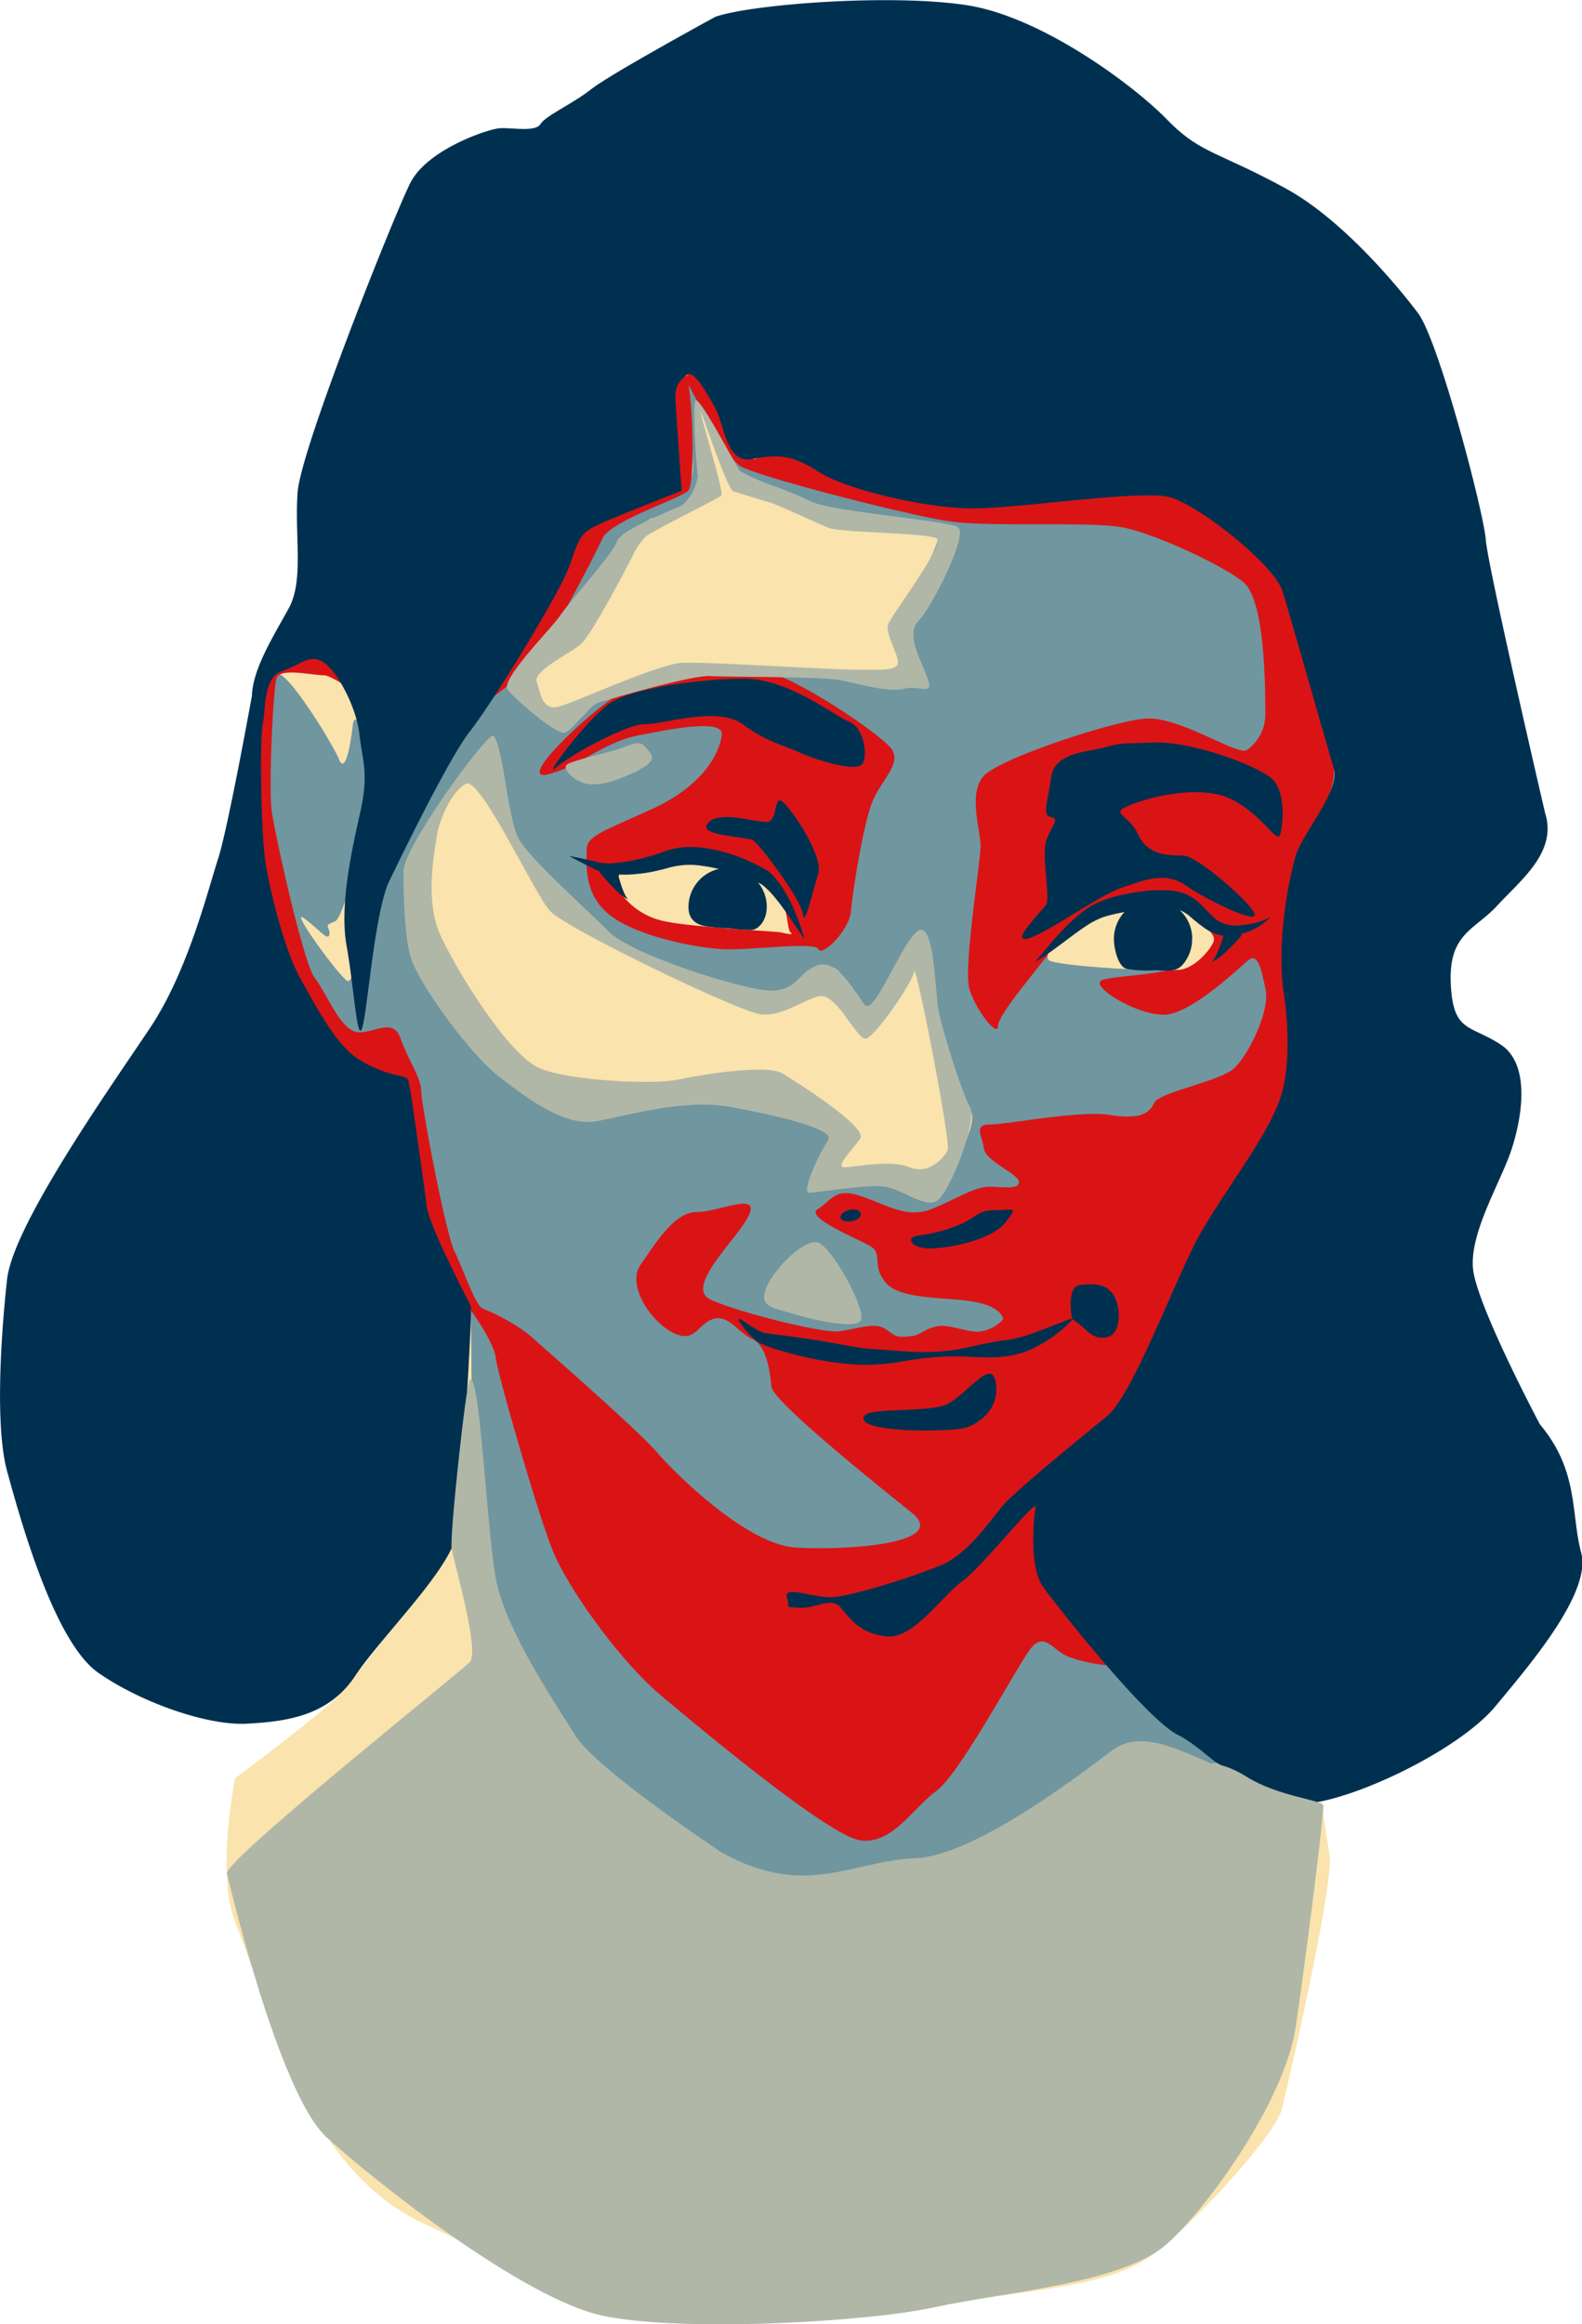 <svg xmlns="http://www.w3.org/2000/svg" viewBox="0 0 262.64 385.71"><defs><style>.cls-1{fill:#fae3ad;}.cls-2{fill:#7096a0;}.cls-3{fill:#da1415;}.cls-4{fill:#003050;}.cls-5{fill:#b0b7a7;}</style></defs><title>KateHappy</title><g id="Yellow_Skin" data-name="Yellow Skin"><path class="cls-1" d="M124.7,127.56c-.39-1.29-4.49-9.64-5.81-10.17s-6.87-2.11-7.92,0a25.93,25.93,0,0,0-3.17,11.89c0,5.54.53,26.14,1.85,29.57s9.77,20.86,12.67,23.24,7.4,1.85,8.72,3.7,5,25.08,6.34,28,3.43,8.71,4.22,9.24-.53,28.26-1.32,33a74.07,74.07,0,0,1-3.7,9.24c-3.17,7.13-13.73,20.34-16.37,23.24s-17.16,13.73-17.16,13.73-3.17,15.58,0,23.77,10.3,29.84,14,33.54c0,0,5.81,11.35,17.43,16.63s24.3,13.21,40.14,14.79,18.75,1.59,18.75,1.59-1.85-1.32,0-1.59,21.39,0,30.63-1.85,24-2.37,31.16-7.65,20.6-20.07,21.66-24.3,8.71-37.5,7.92-42.25-1.32-8.71-1.32-8.71-2.64,1.32-10.3-3.17-25.62-14.53-31.43-26.94-5-19.8-5-19.8,12.67-12.68,15.84-16.91S271,209.82,275,199.78s1.85-22.18,1.32-25.61-3.17-11.36-.79-19,10.15-13.74,9.3-19.28-6.93-37-17.75-41.73c0,0-11.89-7.13-25.88-4.48s-33.54,3-39.35-.59-17.43-7.6-20.6-13.41-5.81-5.28-5,0A117.6,117.6,0,0,1,177,89.4s-13.74,6.08-15.06,8.19-16.63,27.2-19.27,30.63-10.83,18-14,26.14-3.7,25.09-3.7,25.09-3.1-15.38-3.1-19.08,3.1-23.7,3.37-25.55A12.85,12.85,0,0,0,124.7,127.56Z" transform="translate(-64.02 -7.14)"/></g><g id="Light_Blue_Shadow" data-name="Light Blue Shadow"><path class="cls-2" d="M276.45,150.93c1.94-3.17,10-12.85,9.86-14.26s-9.33-32-12.5-35.56-11.26-10.92-18.48-10.92-36.09,2.12-41,.53S184.58,81,183.52,82.8c-.63,1.06,12.32,7.17,16,8.58s20,2.69,20.38,4.1-3.87,9.85-7,13.73,3.35,7.74,1.58,8.8-25.17-.53-28.69,0-19,1.94-21.13,3.7-3.64,4.74-5.81,5.63-12-5.81-10-6.69,14.18-11.82,16.12-14.81,4.3-11.8,7.29-12.68,8.59-3.38,8.59-5.14c0,0-.27-18.16-2.54-17.1-1.77.81,2.34,14.34,0,16.28s-13.7,6.54-14.76,9.53-4.62,10.43-6.74,12-9.57,10.13-10.62,11.89c0,0-8.56,12.41-10,15.05s-9.69,19.65-10.57,22.12-2.68,12.67-3.91,12.14-9.84-12.33-7.2-10.39,4,3.88,4.2,2.65-1.23-1.41.88-2.12,7-24.47,6.17-27.63-2.82-7.93-3.17-4.93-1.23,8.27-2.29,5.63-9.56-16.4-10.62-13.94-1.18,27.5-.65,32.07,4.76,18.66,7,21.66,6,6.51,9,6.33,4.76-1.57,5.28,0,6.17,34.15,8.45,37.84c0,0,3,4.93,3.35,7.22s-.18,35.39,1.94,43.31,15.21,29.05,20.36,33.27,22.77,18,29.11,19.19,22.39,1.24,26.42-1.58,27.62-20.07,30.44-19.89,16.37,1.4,16.37,1.4-9.81-7.35-12.28-10.34c0,0-14.3-14.48-16.59-18.53s-2.47-12.15-1.76-13.55,13.91-15.85,16-19.72c0,0,20.24-40,22.89-46.48a29.55,29.55,0,0,0,1.4-18S274.52,154.1,276.45,150.93ZM166.07,131.74c4.74-1.45,5.46-.53,4.93,1.94s-7,3-11.44,1.93S163.94,132.4,166.07,131.74Zm25.53,91.9c-1.41-1.41,6.43-10.43,8.24-9.51s7.25,11.09,6.55,11.94S193,225.05,191.6,223.64Zm13.73,11.79c-2.11-1.05,3.25-1.34,3.7,0C209.73,237.55,207.44,236.49,205.33,235.43Zm14.26-31.32c-2.29,2.3-7.39.34-10-.72s-6,.36-9.72.71,2.15-6.87,4.26-8-7.75-4.71-13-7-23.59,1.94-33.45,1.41-14.43-9.15-20.42-17.08-4.75-20.59-4-23.76,11.2-19.08,12-19.54c2.64-1.59,3,15.49,4.76,18.66s18,16.37,23.06,18.85,18.66,4.56,20.95,4.21,5.1-4.4,7.92-4.21,3.7,8.08,6,7.56,5.81-12.15,8.81-12.68,1.23,6.87,2.29,10.74,4.93,16,6.16,18.31S221.88,201.81,219.59,204.11Z" transform="translate(-64.02 -7.14)"/></g><g id="Red_Shadow" data-name="Red Shadow"><path class="cls-3" d="M178.28,70.92c-.78-1.47.29-4.76,2.14-2.38s7.92,14.79,8.71,14.79,3.5-2,8-.2,24.76,7.86,30,8.12S253.17,86.1,260,89s18.61,13.46,19.14,17.42,3.29,16.51,5.67,19.15.67,5.81.67,9.77-4.62,11.07-5.41,15.83-3.44,9.81-1.06,18.26a31.18,31.18,0,0,1-1.19,20.72s-23.76,47.39-27.73,51.08c0,0-12.93,14.53-12.93,15.85s-1.59,8.71,1.32,13.47,9.24,12.93,9.24,12.93a26.72,26.72,0,0,1-6.08-1.32c-2.9-1.05-4.22-4.48-6.6-1.32s-11.62,20.6-15.58,23.51-7.39,9-12.67,8.18-26.41-18.48-33-24S158.24,270.82,155.6,264s-9-29-9.25-31.42-3.43-7.13-5.28-9.51-7.73-9.43-8.53-14.18-1-21-1.5-21.82-3.35,1.85-7,0-13.89-22-15.47-26.25-2.31-26.21-2-31,.79-12.41,2.9-13.46,8.19-.53,9.51,1.58c0,0,13.47,8.45,18.49,5.28S157.45,93.36,160.61,92s11.95-6.07,11.95-7.66,3.83-17,5.15-15.38,1.85,18.29.57,19.61-12.91,5-14.23,7.92-10.57,20.6-12.41,21.92-14,11.09-16.11,11.09-15.58-10.3-17.7-10.3-7.39-1.32-7.92.53-1.32,18-.79,21.92,5.28,25.35,7.13,27.73,4.22,8.45,6.87,9,6.07-2.64,7.39,1.06,3.43,6.6,3.43,8.71,4,23.51,5.55,26.68,3.43,9,4.75,9.5,6.08,2.64,9,5.55c0,0,16.64,14.52,19.81,18.22s15,15.32,23,15.84,25.89-.52,19.29-5.81-23-18.48-23.24-20.86-.79-6.86-3.17-7.92-4-4.2-6.6-3.29-2.91,4.08-6.6,2.23S168,220.38,170.38,217s5.55-8.72,9.25-8.72,10.56-3.43,8.71.53-10.83,11.89-6.34,14,18.49,5.54,21.13,5.28,5.81-1.58,7.66-.53,1.49,1.76,4.93,1.23c1.07-.16,2-1.26,4.05-1.58s5.25,1.2,7,.88a6.29,6.29,0,0,0,3.78-2c0-.41-.52-2.26-5.28-3s-11.88-.26-14.26-3.17-.26-4.75-2.64-6.07-10.8-4.75-8.57-6.07,2.76-3.7,7.25-2.12,7.66,3.7,11.62,2.12,7.13-3.7,9.51-3.7,5,.53,5-.79-5.54-3.44-5.81-5.55-1.84-4,1.06-4,14.79-2.38,19.81-1.58,6.6-.26,7.39-2,10.83-3.57,13.2-5.68,6.08-9.51,5.29-13.21-1.33-6.07-2.91-4.75-9.24,8.72-13.73,9-13.2-5-10.3-5.81,12.68-.79,15-3.43,5-9-3.17-9.25-17.43,3.17-19,5.81-10.3,12.42-10.3,14.53-3.7-2.64-4.75-6.08,1.85-21.12,1.85-23.76-2.12-8.72.52-11.62,21.13-9,26.68-9.51,14.78,5.81,16.9,5.28a7.16,7.16,0,0,0,3.17-6.07c0-4.23,0-19-3.7-21.92s-14.53-7.92-19.81-9-21.92,0-29-1.05S188.87,86,186.76,84.38,180.09,74.35,178.28,70.92Z" transform="translate(-64.02 -7.14)"/><path class="cls-3" d="M170.91,129c1.85-.3,13.21-2.9,12.94,0s-2.9,8.45-11.62,12.41-10.82,4.49-10.82,6.87-.53,7.39,4,10.83,14,5.28,18.49,5.54,15.34-1.32,16,0,5.14-3.17,5.4-6.34,2.11-15,3.7-18.48,4.49-5.81,3.17-8.19S194.94,118.71,191,118.71s-18.75.27-24,3.44-17.69,15-11.88,13.46S164,130.16,170.91,129Z" transform="translate(-64.02 -7.14)"/></g><g id="Yellow_Eyes" data-name="Yellow Eyes"><path class="cls-1" d="M167.72,151.18c-1.18.63-1.47,2.92-.77,4a11.9,11.9,0,0,0,7,4.75c4.23,1.06,19,1.76,19.72,1.94s2.29.52,1.59,0-.35-5.95-3.17-8.06-11.27-4.11-14.62-4.11S169.48,150.22,167.72,151.18Z" transform="translate(-64.02 -7.14)"/><path class="cls-1" d="M238.08,166.42c-1.28-1.91,6-7.22,9.15-7.74s12.32-1.24,14.08,0,4.58,3.34,4.23,4.57-2.82,4.23-5.28,4.76S238.78,167.48,238.08,166.42Z" transform="translate(-64.02 -7.14)"/></g><g id="Dark_Blue_Shadow" data-name="Dark Blue Shadow"><path class="cls-4" d="M246.44,131.39c-2.37.56-7.4.79-7.92,4.75s-1.59,6.34,0,6.6-.09,1.59-.84,4,.75,9.5,0,10.56-6.29,6.6-2.86,5.54,11.62-7.13,15.58-8.45,7.13-2.64,10.56-.26,11.62,6.34,11.36,4.75-9.51-9.77-11.89-9.77-5.86,0-7.42-3.43-4.72-3.43-1.82-4.75,11.62-3.7,16.9-1.32,7.92,7.65,8.45,6.07,1.06-7.4-1.58-9.51-13.09-6.07-19.62-5.81S251.16,130.27,246.44,131.39Z" transform="translate(-64.02 -7.14)"/><path class="cls-4" d="M196.53,131.92c3.88,1.75,9.5,3.17,10.56,2.11s.53-6.07-2.11-7.13-10-7.13-17.43-7.13-18.49,1.58-22.18,4-11.62,13-9,10.71,12.15-7.34,14.79-7.18,11.88-3.06,16.11,0S193.62,130.6,196.53,131.92Z" transform="translate(-64.02 -7.14)"/><path class="cls-4" d="M181.73,143.54c2-1.82,7.4,0,9.52,0s1.05-5,2.9-3.17,6.63,9,5.69,11.88-2.26,9-2.52,6.6-7.13-11.5-8.19-12.22S179.08,145.91,181.73,143.54Z" transform="translate(-64.02 -7.14)"/><path class="cls-4" d="M235.87,166.77c2.42-2.83,4.66-5.78,7.74-8.2a12,12,0,0,1,2.58-1.62,20.3,20.3,0,0,1,2.81-1,32.93,32.93,0,0,1,5.68-1,24,24,0,0,1,2.95-.07,10.45,10.45,0,0,1,3.16.58,8.18,8.18,0,0,1,2.68,1.88c.7.68,1.3,1.35,1.91,1.9a5.24,5.24,0,0,0,4.37,1.44,12.66,12.66,0,0,0,5.21-1.34,10.38,10.38,0,0,1-5,2.8,7.68,7.68,0,0,1-3.1.23,7,7,0,0,1-2.94-1.28,28.3,28.3,0,0,1-2.24-1.78,6.49,6.49,0,0,0-1.9-1.18,8.56,8.56,0,0,0-2.29-.29,23,23,0,0,0-2.6.1,43,43,0,0,0-5.26.76,24.41,24.41,0,0,0-2.49.65,13.13,13.13,0,0,0-2.24,1.09C241.91,162.31,239.11,164.86,235.87,166.77Z" transform="translate(-64.02 -7.14)"/><path class="cls-4" d="M197.58,163c-1.09-1.6-2.13-3.21-3.25-4.74-.55-.77-1.11-1.52-1.71-2.23a13.66,13.66,0,0,0-1.83-1.88,2.76,2.76,0,0,0-.46-.32,3.29,3.29,0,0,0-.5-.25l-1.26-.54c-.86-.35-1.73-.66-2.6-.94a27.93,27.93,0,0,0-5.28-1.26,12.86,12.86,0,0,0-5.08.16,4.7,4.7,0,0,0-.67.17l-.72.2c-.48.12-1,.24-1.46.34a21,21,0,0,1-2.95.45,16.78,16.78,0,0,1-6.05-.35,13.28,13.28,0,0,1-1.39-.62c-.44-.22-.87-.42-1.3-.65-.87-.44-1.73-.88-2.57-1.36,1,.17,1.9.37,2.84.58l1.4.32a10.57,10.57,0,0,0,1.34.29,12,12,0,0,0,2.66-.08c.91-.11,1.82-.24,2.72-.44s1.78-.44,2.66-.69c.44-.12.88-.27,1.31-.41l.65-.23.71-.25a12.65,12.65,0,0,1,3.19-.56,18.84,18.84,0,0,1,3.11.16,27.67,27.67,0,0,1,5.83,1.56c.93.38,1.84.77,2.73,1.22.44.22.88.44,1.32.7a6.65,6.65,0,0,1,.73.49,4.12,4.12,0,0,1,.65.58,18.64,18.64,0,0,1,3.24,5.1A35.24,35.24,0,0,1,197.58,163Z" transform="translate(-64.02 -7.14)"/><path class="cls-4" d="M166.19,150.52c.21,1,.49,2,.8,3,.15.5.32,1,.52,1.48a5,5,0,0,0,.76,1.37,5.44,5.44,0,0,1-1.37-.93c-.41-.36-.81-.75-1.2-1.15-.77-.8-1.49-1.61-2.21-2.49Z" transform="translate(-64.02 -7.14)"/><path class="cls-4" d="M270.22,162.27c-.38.46-.75.87-1.14,1.29s-.78.81-1.19,1.21-.83.77-1.28,1.12a6,6,0,0,1-1.42.88,5.44,5.44,0,0,0,.84-1.35c.23-.49.43-1,.61-1.48s.34-1,.5-1.52.3-1,.41-1.52Z" transform="translate(-64.02 -7.14)"/><path class="cls-4" d="M191.31,157.67c0,2.37-1.52,3.8-2.53,3.78-2.14,0-3.23-.26-4.27-.29a26.41,26.41,0,0,1-2.78-.24c-2-.19-3.41-1.08-3.41-3.25a6.5,6.5,0,0,1,13,0Z" transform="translate(-64.02 -7.14)"/><path class="cls-4" d="M261.93,163a6.43,6.43,0,0,1-1.51,4.16c-1.19,1.43-2.74,1-4.74,1a20.23,20.23,0,0,1-4.58-.23c-1.41-.3-2.15-3.28-2.15-5a6.49,6.49,0,1,1,13,0Z" transform="translate(-64.02 -7.14)"/><path class="cls-4" d="M242,226.07s-1.06-5.42,1.32-5.69,4.49-.26,5.68,1.85,1.18,6.6-1.46,6.87S244.59,227.54,242,226.07Z" transform="translate(-64.02 -7.14)"/><path class="cls-4" d="M207.6,242c1-1.2,9.53-.53,13-1.59s7.92-8.19,8.71-4-2.37,6.87-5,7.66S205.21,244.94,207.6,242Z" transform="translate(-64.02 -7.14)"/><path class="cls-4" d="M224,210.08c2.81-1.51,2.63-2.11,5.41-2.11s3.83-.79,1.46,2.11-9.38,4.23-12.48,4.23-4.16-1.85-2-2.11A26.76,26.76,0,0,0,224,210.08Z" transform="translate(-64.02 -7.14)"/><path class="cls-4" d="M205.24,207.87c-2.11.36-2.37,2.21,0,1.95S207.35,207.51,205.24,207.87Z" transform="translate(-64.02 -7.14)"/><path class="cls-4" d="M242,226.2a22.21,22.21,0,0,1-5.94,4.43,14.55,14.55,0,0,1-3.63,1.35,20.74,20.74,0,0,1-3.7.41c-2.44.06-4.88-.23-7.3-.15a54.76,54.76,0,0,0-7.2.75,36.44,36.44,0,0,1-7.39.64,56.06,56.06,0,0,1-7.29-.89,63.25,63.25,0,0,1-7.07-1.82c-.59-.18-1.17-.39-1.77-.64a4.1,4.1,0,0,1-1-.53,7.16,7.16,0,0,1-.76-.65,15.38,15.38,0,0,1-2.34-2.92l.22-.21c1,.67,2,1.35,3,1.9a7.77,7.77,0,0,0,.73.34,2.82,2.82,0,0,0,.68.17l1.73.24c2.36.29,4.74.61,7.1,1s4.71.87,7,1.21c1.11.16,2.26.2,3.46.29l3.6.26a38.59,38.59,0,0,0,7.21-.08c2.39-.25,4.75-.93,7.1-1.37,1.16-.23,2.36-.37,3.46-.54a22.12,22.12,0,0,0,3.22-.87c2.19-.75,4.38-1.7,6.68-2.54Z" transform="translate(-64.02 -7.14)"/><path class="cls-4" d="M178,69.33c1.08-.93,3.17,2.64,4.76,5.55s1.84,9.24,6.07,8.45,6.61-.79,11.09,2.11,17.69,6.07,25.62,6.07,28-3.16,32.74-1.84,17.24,11.09,18.65,15.58,7.49,26,8.55,29.51-5.28,10.72-6.34,14.37S276.08,162,277,171c0,0,1.75,9.51,0,16.9s-10.89,18-15,26.41-10.3,24.64-14.17,27.81-15.14,12.33-17.25,14.79-5.81,8.1-10.39,10-15.14,5.28-18.31,5.28-7.75-1.94-7.22,0-.53,1.58,2.11,1.76,5.26-1.94,6.86,0,3.35,4.4,7.76,4.75,9.28-7,12.38-9.15,12.26-13.73,12.17-12.33c0,0-1.49,9.51,1.33,13.38s17.25,22,22.35,24.47,12.15,11.62,20.25,11.45,26.23-8.81,32.39-16.2,16-19,14.26-25.53-.35-13.55-6.86-21.3c0,0-10.57-19.89-11.1-25.88s4.58-14.26,6.34-19.54,3.35-14.26-1.76-17.6-7.92-1.94-8.27-10.21,4.05-8.81,7.74-12.86,10-8.8,7.93-15.31c0,0-9.51-40.85-9.86-45.42S303,64.14,299.52,59.21c0,0-10.74-14.61-22-20.77S263.25,32.63,257.79,27,237,9.92,224.52,8,189,7.8,182.8,9.92c0,0-17.43,9.5-20.6,12s-7.57,4.4-8.45,5.81-4.93.52-6.87.7-12,3.52-14.79,9.16-18.13,44-18.66,51.23S114.49,103.4,112,108s-6,10-6.16,14.62c0,0-4,22.13-5.63,27.09s-4.93,18.5-11.27,28S66.25,210.26,65.2,219.41c0,0-2.64,22.19,0,31.87s8.09,28.52,15.14,33.45,18.13,8.8,24.64,8.45,13.56-1.23,18-7.92,16.2-18,16.9-23.95,2.64-36.79,2.29-37.5-6.16-11.72-7.22-16c0,0-2.46-18-2.82-19.75s-.17-1.94-1.23-2.29a20.56,20.56,0,0,1-7.57-3c-3.7-2.47-7-8.93-9.5-13.36s-5.11-14.68-5.81-19.76-.88-20.2-.36-22.42,0-7.67,3.17-8.72,4.4-2.82,6.69-1.59,5.64,7.4,6.16,12,1.59,6.52.18,12.86-3.52,15.55-2.29,22.38,1.76,16.7,2.64,13.35,1.94-18,4.23-23.72c0,0,9.68-20.29,13.55-25.22s15-23.06,16.55-27.46,1.76-5.28,4.05-6.52,14.61-6,14.61-6-.88-12.15-1-14.44S176.11,71,178,69.33Z" transform="translate(-64.02 -7.14)"/></g><g id="Green_Shadow" data-name="Green Shadow"><path class="cls-5" d="M225.05,190.81c-1.32-2.12-4.76-13.21-5.28-16.38s-.66-14.43-3.3-12.84-7.27,14.16-8.85,12.31-4.46-7.65-7.78-6.6-3.31,4.23-7.8,4.23-23.23-6-26.93-9.77-13.1-12-15-15.48-2.82-17.53-4.4-17S131,147.76,131,151.72s.15,11.84,1.5,15.12c2,4.86,9.85,15.52,14.34,18.95s10.83,8.45,16.37,7.39,14.53-3.69,21.92-2.37,17.7,3.69,16.38,5.54-4.58,8.72-3.14,8.72,8.68-1.32,12.11-1.06,7.4,4.23,9.51,2.05S226.37,192.92,225.05,190.81Zm-3.7,7.13c-.53,1.32-3.17,4.22-6.34,2.9s-9.24,0-10.82,0,1.32-2.9,2.64-4.75-10.3-9.25-12.94-10.83-13.73.26-17.43,1.06-17.43.26-22.71-1.85-14-16.37-16.64-22.18-.89-14.23-.53-16.64,2.38-7.13,4.76-8.45,11.35,18.22,14,21.12,31.69,16.91,35.12,17.17,6.34-2.11,9.39-3,6.46,7.49,8,7,7.66-9.24,7.93-11.09S221.88,196.62,221.35,197.94Z" transform="translate(-64.02 -7.14)"/><path class="cls-5" d="M199.84,213.34c-3-1-11.76,8.89-8.07,10.47s14.7,4.52,15.23,2.26S202.1,214.13,199.84,213.34Z" transform="translate(-64.02 -7.14)"/><path class="cls-5" d="M158.34,133.89c1.3-.66,6.32-1.83,8.08-2.36s3.76-1.78,4.73-.46,2.54,2.1-1.6,4.12-6.71,2.38-8.47,1.94S157,134.55,158.34,133.89Z" transform="translate(-64.02 -7.14)"/><path class="cls-5" d="M216.51,110.18c2.11-2.12,8.45-14.53,6.51-15.59s-20.49-2.54-24.12-4.13A66.83,66.83,0,0,0,192,87.62a44.08,44.08,0,0,1-5-2.18c-.62-.44-7.36-13.81-7.61-11.62-.35,3.06.37,11.44.46,12.41a8,8,0,0,1-2.51,4.69c-1.13.7-10.19,4-10.89,6.07s-8.05,10.19-9.37,12.22-10,10.67-8.79,12.34,8.12,7.54,9.45,7.18,4.15-4.56,5.65-5,15.32-4.58,18.57-4.4,18,.09,21.13.62,8.45,2.2,11,1.49,5.11,1.41,3.88-1.85S214.4,112.29,216.51,110.18ZM213.1,117c.09,1.58-3.28,1.27-7.15,1.27s-24.74-1.32-28.7-1.14-18,6.69-20.6,7.31-2.9-2.29-3.52-4.14,5.46-4.67,7.31-6.25,8.12-13.68,8.54-14.52a12.22,12.22,0,0,1,2.2-3.33c.79-.79,12.17-6.34,12.61-6.86s-3.46-13.14-3.46-13.85,4.33,12.83,5.47,13.19,5.25,1.64,6,1.84c1.47.41,7.82,3.44,9.84,4.23s16.49.8,17.89,1.77-7.52,12.71-8.05,14.21S213,115.41,213.1,117Z" transform="translate(-64.02 -7.14)"/><path class="cls-5" d="M142,236.14c-.63.63-3.34,25.88-3,28s4.75,17.08,3,18.84-40.31,32.57-40.31,35c0,0,8.45,36.44,16.55,43.84S150.93,388.6,164,391.41s44.19,1.06,55.28-1.41,31.16-3.87,38.55-10.56,19.54-24.12,21.3-35.91,4.76-35.92,4.58-36.8S276.25,305.27,271,302c-2.95-1.85-4.26-1.77-4.71-2.18s-.89.11-1.31-.08c-5.48-2.33-11.59-5.55-16.17-2.23-3.52,2.55-22.49,17.61-32.87,18s-18.18,6.81-32.09-.95c0,0-20.77-13.75-24.29-19.39s-11.62-17.56-13.21-26S143.71,234.38,142,236.14Z" transform="translate(-64.02 -7.14)"/></g></svg>
